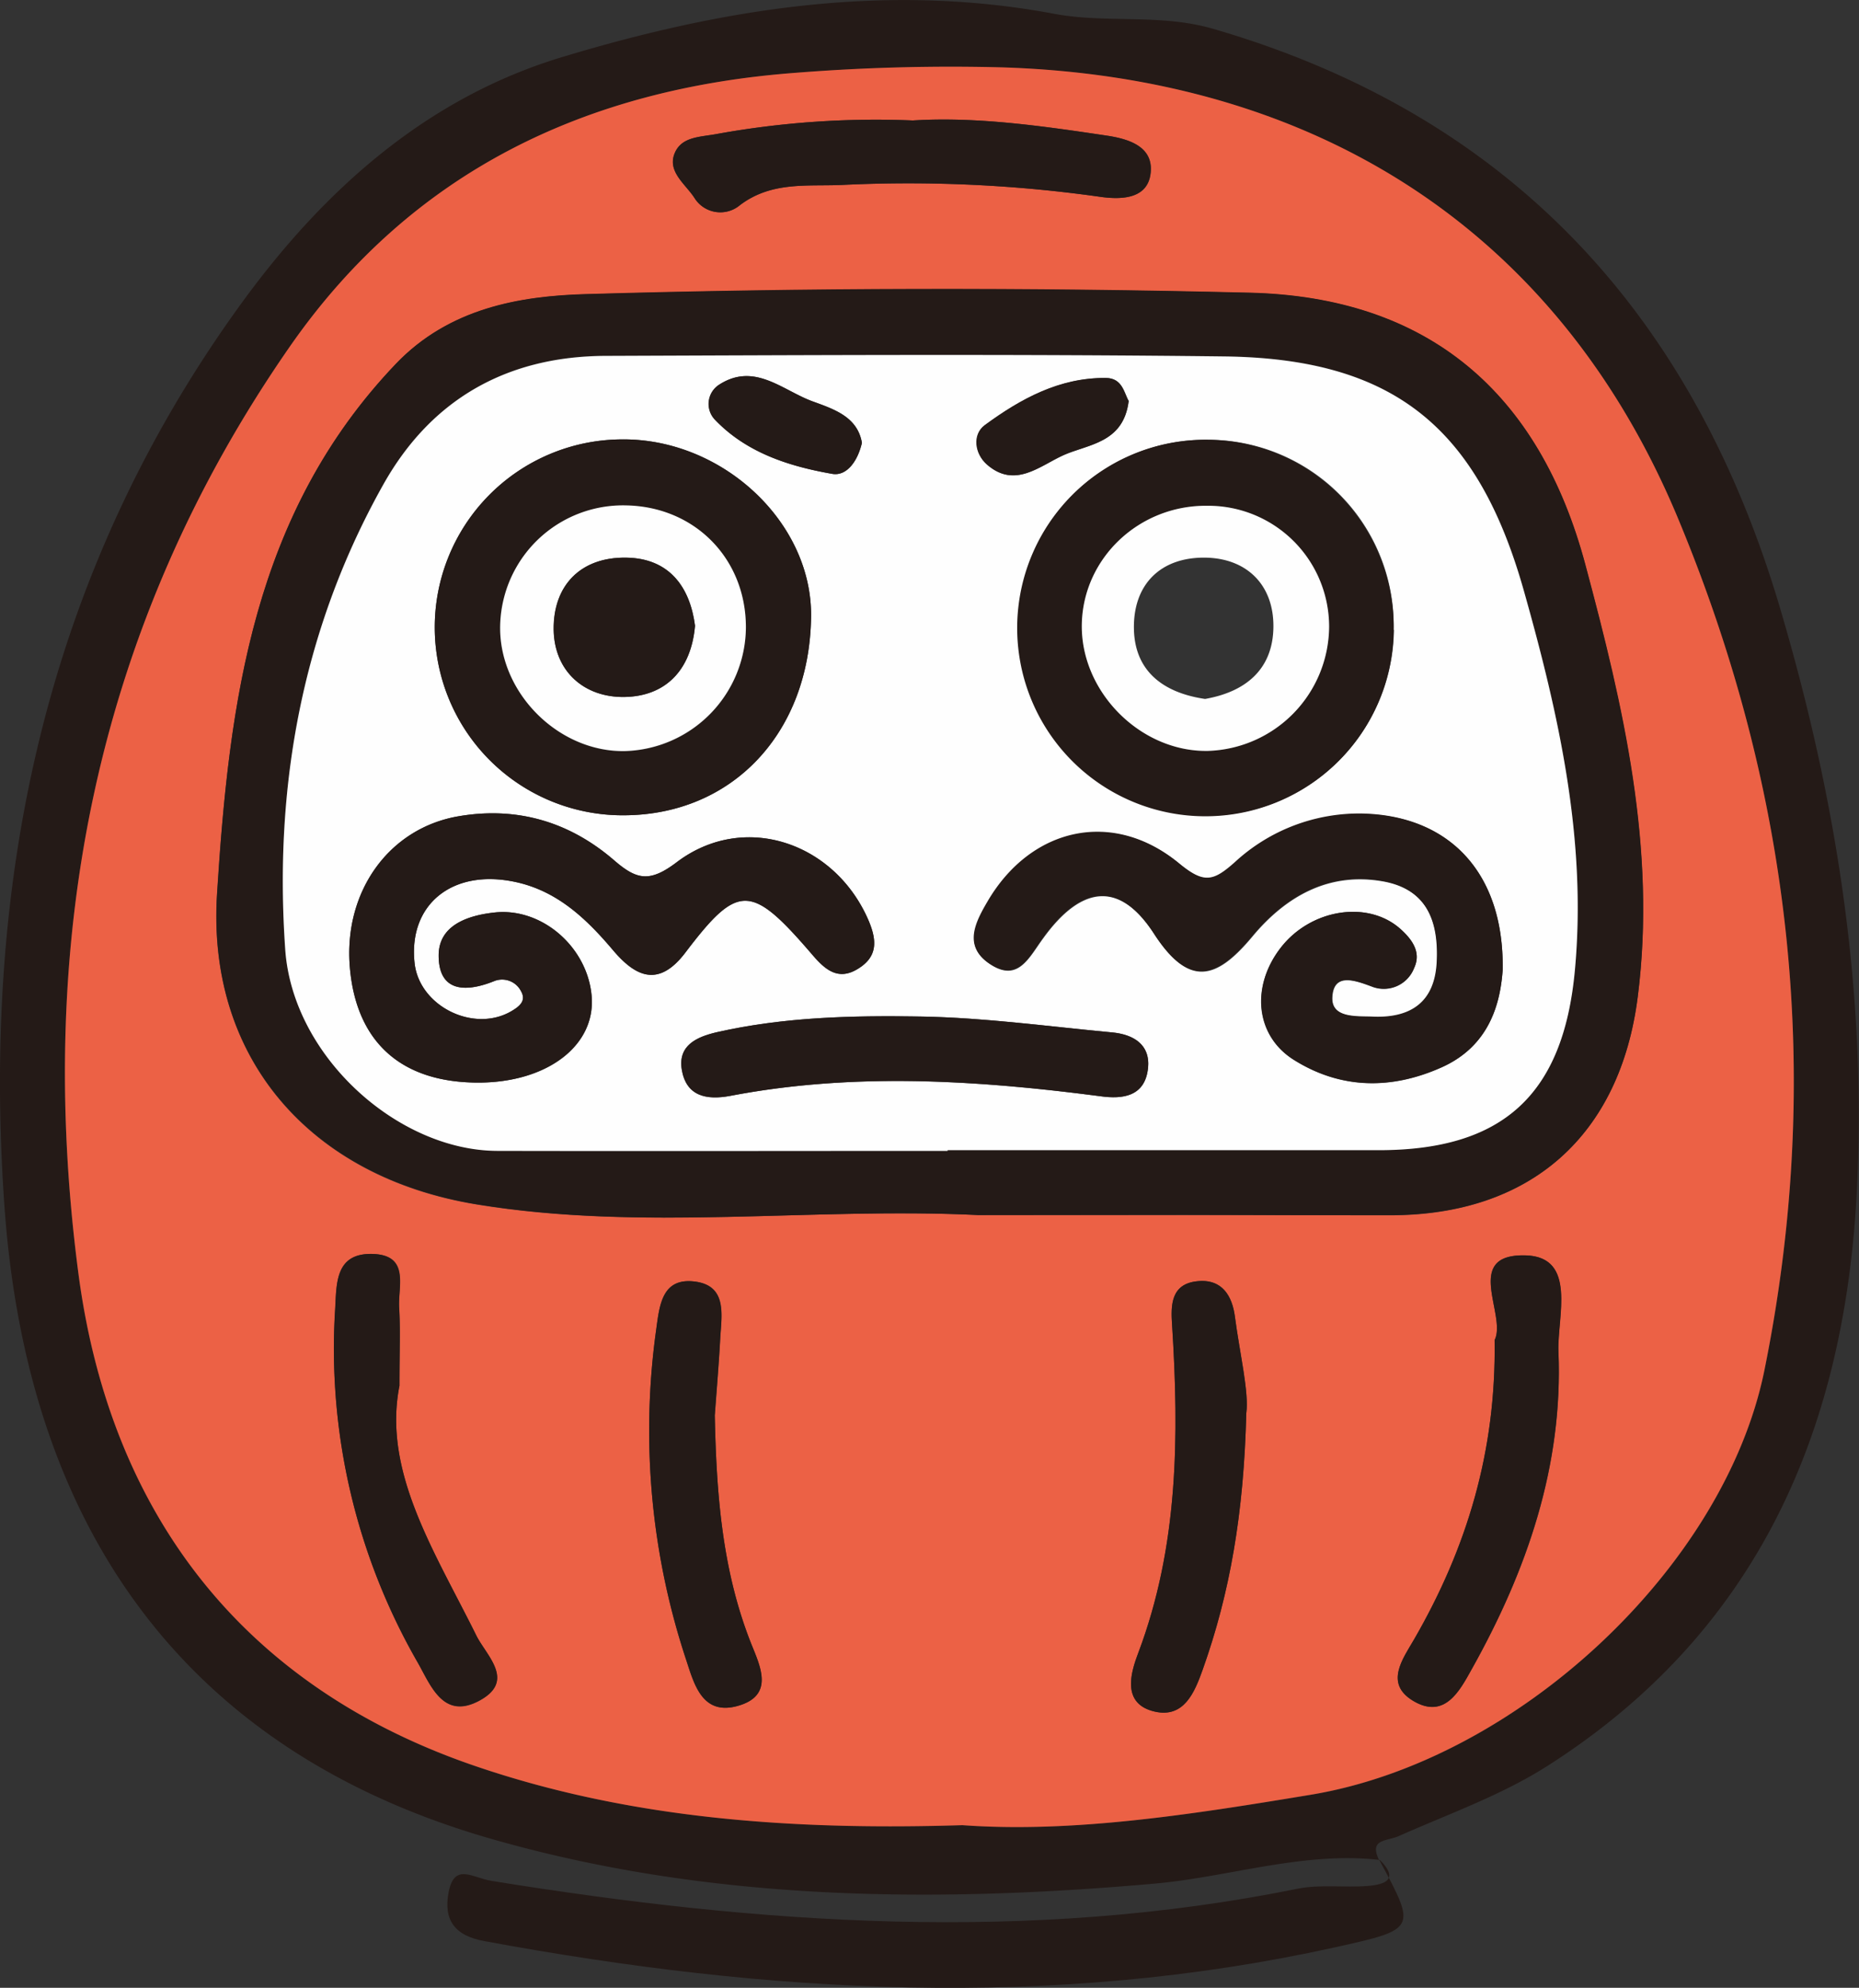 <svg id="Livello_4" data-name="Livello 4" xmlns="http://www.w3.org/2000/svg" viewBox="0 0 343.39 367.12"><rect x="0" y="0" width="343.39" height="367.12" fill="#333333" stroke="none"/><defs><style>.cls-1{fill:#241a17;}.cls-2{fill:#ec6145;}.cls-3{fill:#fefefe;}</style></defs><path class="cls-1" d="M798.65,453.71c-14.19-1.6-27.72,3.14-41.63,4.38-41.36,3.66-82.65,3.19-122.62-8.31-57.91-16.66-85.7-59-89.79-116.81-4.23-60,7.48-116.7,43.67-166.6,15.31-21.1,34.32-38.05,59.29-45.6,29.51-8.93,59.79-13.87,91-8,9.5,1.78,19.58-.07,29.3,2.76,55.06,16,88.76,53,104.73,107,10.43,35.25,16.12,71.25,14.15,108.19-2.35,44.28-18.66,81.16-57.2,105.68-8.45,5.38-18.15,8.8-27.37,12.9-2.24,1-5.66.47-3.57,4.59Zm-77.1-6.42c20.43,1.48,42.39-2,64.3-5.59,38.24-6.3,76.49-42.08,83.86-78.42,10.94-53.94,5.14-106.42-15.83-157-22.62-54.54-68.24-81.84-125-83.61a363.7,363.7,0,0,0-38.07,1c-38.64,2.87-70.95,18.15-93.5,50.59-35.88,51.64-47.07,109.52-39.07,170.9,5.78,44.39,30.21,76.5,73.31,91.22C659.83,446,689.69,448.25,721.55,447.29Z" transform="translate(-543.79 -110.21)"/><path class="cls-1" d="M798.65,453.87c6.82,12.63,6.82,12.64-8.34,16-52.43,11.57-104.72,8.52-157-1.16-5.63-1-7.61-4-6.66-9,1.07-5.55,4.33-2.72,7.93-2.13,49.53,8,99.15,11.53,148.89,1.45,4.18-.84,8.64-.17,12.94-.51,3.15-.25,5.93-1.16,2.25-4.82Z" transform="translate(-543.79 -110.21)"/><path class="cls-2" d="M721.55,447.29c-31.86,1-61.72-1.26-90-10.93-43.1-14.72-67.53-46.83-73.31-91.22-8-61.38,3.19-119.26,39.07-170.9,22.55-32.44,54.86-47.72,93.5-50.59a363.7,363.7,0,0,1,38.07-1c56.79,1.77,102.41,29.07,125,83.61,21,50.57,26.77,103,15.83,157-7.37,36.34-45.62,72.12-83.86,78.42C763.94,445.31,742,448.77,721.55,447.29Zm2.9-112.68h38.09c12.7,0,25.4.05,38.09.05,25.94,0,42.43-14.78,45.67-40.35,3.48-27.43-2.71-53.61-9.66-79.71-8.5-31.9-29.11-49.53-62.09-50.3q-61.26-1.44-122.58.26c-12.23.35-25.27,2.6-35.1,12.91-26.32,27.61-30.75,62.36-33,97.89-1.9,30.25,17.18,52.26,47.92,57.29S693.58,333.12,724.45,334.61Zm95.42,23.1c.32,20.56-5.16,38.45-14.85,55.23-2.1,3.64-5.53,8.16-.23,11.37,5.87,3.54,8.65-1.9,10.87-5.86,10.2-18.19,16.9-37.52,16-58.64-.26-6.37,3.44-17.43-6-17.75C813.84,341.67,822.19,353.11,819.87,357.71ZM712.41,132.46a164.87,164.87,0,0,0-36,2.46c-3.23.6-6.74.44-8,3.65-1.36,3.36,2,5.65,3.67,8.18a5.62,5.62,0,0,0,8.38,1.37c6-4.58,12.85-3.41,19.42-3.78a252.91,252.91,0,0,1,47.38,2.25c4,.53,8.82.28,9.12-4.81.26-4.49-4-5.9-8.07-6.51C736.17,133.44,724.06,131.73,712.41,132.46ZM774,371.19c.53-3.81-1.16-10.8-2.1-17.82-.49-3.74-2.3-7-6.86-6.55-5,.46-5,4.48-4.75,8,1.3,20.58,1.2,40.93-6.25,60.67-1.32,3.49-3.2,9.4,3.06,10.82,5.35,1.22,7.32-3.46,8.83-7.7C771,404.38,773.53,389.67,774,371.19Zm-98.16.33c.35-4.75.75-9.49,1-14.24.25-4.31,1.33-9.65-4.74-10.39s-6.48,4.38-7.09,8.86a134.57,134.57,0,0,0,5.53,61.05c1.43,4.33,2.9,10.21,9.34,8.51,7.16-1.9,4.24-7.53,2.59-11.7C677.13,400,676.12,385.87,675.82,371.52Zm-58.25-5.35c0-6.57.18-10.54-.06-14.48s2.06-9.71-4.92-9.9-6.63,5.52-6.9,10.2A116.22,116.22,0,0,0,621,417.36c2.43,4.28,4.75,10.57,11.4,6.92s1.22-8.3-.63-12C624.13,396.82,614.45,382.08,617.57,366.17Z" transform="translate(-543.79 -110.21)"/><path class="cls-1" d="M724.45,334.61c-30.87-1.49-61.94,3.07-92.64-2s-49.82-27-47.92-57.29c2.23-35.53,6.66-70.28,33-97.89,9.83-10.31,22.87-12.56,35.1-12.91q61.24-1.78,122.58-.26c33,.77,53.59,18.4,62.09,50.3,7,26.1,13.14,52.28,9.66,79.71-3.24,25.57-19.73,40.34-45.67,40.35-12.69,0-25.39,0-38.09-.05Zm-5.62-11.85v-.15h79.69c22.77,0,34-10.16,36.17-33.13,2.25-24.1-2.93-47.26-9.43-70.23C816.71,189,801.11,176.38,769.83,176c-38.05-.45-76.11-.24-114.16-.1-18.1.06-32.15,7.86-41.07,23.75-15,26.7-20.24,55.78-18.12,85.91,1.4,19.78,20.86,37.1,39.15,37.16C663.37,322.82,691.1,322.76,718.83,322.76Z" transform="translate(-543.79 -110.21)"/><path class="cls-1" d="M819.87,357.71c2.32-4.6-6-16,5.79-15.65,9.48.32,5.78,11.38,6,17.75.86,21.12-5.84,40.45-16,58.64-2.22,4-5,9.4-10.87,5.86-5.3-3.21-1.87-7.73.23-11.37C814.71,396.16,820.19,378.27,819.87,357.71Z" transform="translate(-543.79 -110.21)"/><path class="cls-1" d="M712.41,132.46c11.65-.73,23.76,1,35.87,2.81,4.05.61,8.33,2,8.07,6.51-.3,5.09-5.12,5.34-9.12,4.81a252.91,252.91,0,0,0-47.38-2.25c-6.57.37-13.41-.8-19.42,3.78a5.62,5.62,0,0,1-8.38-1.37c-1.63-2.53-5-4.82-3.67-8.18,1.3-3.21,4.81-3,8-3.65A164.87,164.87,0,0,1,712.41,132.46Z" transform="translate(-543.79 -110.21)"/><path class="cls-1" d="M774,371.19c-.45,18.48-3,33.19-8.07,47.43-1.51,4.24-3.48,8.92-8.83,7.7-6.26-1.42-4.38-7.33-3.06-10.82,7.45-19.74,7.55-40.09,6.25-60.67-.22-3.53-.26-7.55,4.75-8,4.56-.43,6.37,2.81,6.86,6.55C772.82,360.39,774.51,367.38,774,371.19Z" transform="translate(-543.79 -110.21)"/><path class="cls-1" d="M675.82,371.52c.3,14.35,1.31,28.51,6.67,42.09,1.65,4.17,4.57,9.8-2.59,11.7-6.44,1.7-7.91-4.18-9.34-8.51A134.57,134.57,0,0,1,665,355.75c.61-4.48,1.1-9.59,7.09-8.86s5,6.08,4.74,10.39C676.57,362,676.17,366.77,675.82,371.52Z" transform="translate(-543.79 -110.21)"/><path class="cls-1" d="M617.57,366.17c-3.12,15.91,6.56,30.65,14.2,46.07,1.85,3.74,7.33,8.37.63,12s-9-2.64-11.4-6.92A116.22,116.22,0,0,1,605.69,352c.27-4.68,0-10.39,6.9-10.2s4.69,6,4.92,9.9S617.57,359.6,617.57,366.17Z" transform="translate(-543.79 -110.21)"/><path class="cls-3" d="M718.83,322.76c-27.73,0-55.46.06-83.2,0-18.29-.06-37.75-17.38-39.15-37.16-2.12-30.13,3.13-59.21,18.12-85.91,8.92-15.89,23-23.69,41.07-23.75,38.05-.14,76.11-.35,114.16.1,31.28.36,46.88,13,55.43,43.23,6.5,23,11.68,46.13,9.43,70.23-2.15,23-13.4,33.12-36.17,33.13H718.83Zm102.53-33.41c.29-18.1-10-28.45-25.63-28.8a33.85,33.85,0,0,0-23.79,9c-4,3.5-5.66,4-10.27.2-12.23-10.08-27.33-6.65-35.31,6.9-2.29,3.89-4.61,8.25.17,11.53,5.31,3.65,7.34-1.14,10-4.73,7.14-9.85,14.18-10.46,20.47-.75,6.55,10.1,11.62,8.3,18.17.44,6.12-7.33,14-11.89,24-10.16,8.22,1.43,10.47,7.4,10.08,15s-5.09,10.37-11.84,10.07c-2.78-.13-7.69.34-7.5-3.63.21-4.58,4.09-3.18,7.25-2A6,6,0,0,0,805,289c1.34-2.86-.31-5.23-2.55-7.22-6-5.34-16.47-3.74-22.07,3.45s-4.72,16.26,2.4,20.73c8.65,5.44,18,5.53,27.22,1.42C818.9,303.43,820.92,295.56,821.36,289.35Zm-189.22,20.8c12.76,0,21.71-6.81,20.94-15.95s-9.19-16.41-17.92-15.46c-4.95.53-10.31,2.34-10.34,7.9,0,6.74,4.87,6.91,10.16,4.81a3.92,3.92,0,0,1,5.06,1.84c1,1.72-.21,2.74-1.73,3.64-7,4.12-17.07-.83-17.94-8.86-1.17-10.76,6.89-17.42,18.47-15,7.75,1.62,13.17,6.69,18.15,12.59,4,4.72,8.31,7.2,13.41.47,9.8-12.91,12.16-12.74,23.55.54,2.27,2.65,4.62,4.61,8.08,2.61,3.75-2.16,3.9-5.09,2.19-9.08-6.2-14.41-23-20.16-35.42-10.75-5,3.81-7.41,3.24-11.55-.33-8.19-7.08-17.85-10-28.71-8.16-12.9,2.18-21.35,13.95-20.12,28C609.63,302.72,617.94,310.14,632.14,310.15Zm169.08-83.63A34.3,34.3,0,0,0,767,191.43a34.72,34.72,0,1,0,34.27,35.09Zm-142.1,34.26c20-.1,34.23-15.24,34.49-36.68.22-17.46-16.43-33-35.11-32.74a34.71,34.71,0,0,0,.62,69.42ZM747,312.66c4.28.61,8.29,0,8.85-5.13.48-4.39-2.69-6.28-6.65-6.65-11.77-1.1-23.54-2.73-35.33-2.93-12.57-.21-25.24.08-37.64,2.89-3.76.85-7.21,2.45-6.5,6.88.79,4.89,4.45,5.73,9,4.87C701.43,308.25,724.19,309.71,747,312.66Zm5.32-128.36c-.88-1.49-1.16-4.24-4.17-4.27-8.58-.1-15.79,3.86-22.39,8.71-2.29,1.69-1.94,5.24.42,7.3,5.09,4.44,9.65.24,14-1.72C744.73,192.23,751.3,192.11,752.27,184.3ZM703,192c-.8-4.79-5.11-6.21-9-7.63-5.6-2-10.81-7.37-17.39-3.08a4.22,4.22,0,0,0-.84,6.31c5.83,6.18,13.7,8.71,21.75,10.12C700.15,198.21,702.2,195.44,703,192Z" transform="translate(-543.79 -110.21)"/><path class="cls-1" d="M821.36,289.35c-.44,6.21-2.46,14.08-11.35,18-9.27,4.11-18.57,4-27.22-1.42-7.12-4.47-7.93-13.62-2.4-20.73s16.06-8.79,22.07-3.45c2.24,2,3.89,4.36,2.55,7.22a6,6,0,0,1-7.93,3.36c-3.16-1.14-7-2.54-7.25,2-.19,4,4.72,3.5,7.5,3.63,6.75.3,11.46-2.42,11.84-10.07s-1.86-13.56-10.08-15c-10-1.73-17.85,2.83-24,10.16-6.55,7.86-11.62,9.66-18.17-.44-6.29-9.71-13.33-9.1-20.47.75-2.61,3.59-4.64,8.38-10,4.73-4.78-3.28-2.46-7.64-.17-11.53,8-13.55,23.08-17,35.31-6.9,4.61,3.8,6.32,3.3,10.27-.2a33.85,33.85,0,0,1,23.79-9C811.35,260.9,821.65,271.25,821.36,289.35Z" transform="translate(-543.79 -110.21)"/><path class="cls-1" d="M632.14,310.15c-14.2,0-22.51-7.43-23.72-21.2-1.23-14.05,7.22-25.82,20.12-28,10.86-1.84,20.52,1.08,28.71,8.16,4.14,3.57,6.5,4.14,11.55.33,12.45-9.41,29.22-3.66,35.42,10.75,1.71,4,1.56,6.92-2.19,9.08-3.46,2-5.81,0-8.08-2.61-11.39-13.28-13.75-13.45-23.55-.54-5.1,6.73-9.42,4.25-13.41-.47-5-5.9-10.4-11-18.15-12.59-11.58-2.41-19.64,4.25-18.47,15,.87,8,11,13,17.94,8.86,1.52-.9,2.68-1.92,1.73-3.64a3.92,3.92,0,0,0-5.06-1.84c-5.29,2.1-10.2,1.93-10.16-4.81,0-5.56,5.39-7.37,10.34-7.9,8.73-.95,17.17,6.46,17.92,15.46S644.9,310.16,632.14,310.15Z" transform="translate(-543.79 -110.21)"/><path class="cls-1" d="M801.22,226.52A34.77,34.77,0,1,1,767,191.43,34.6,34.6,0,0,1,801.22,226.52ZM789.3,226a22.33,22.33,0,0,0-22.53-22.38c-12.57-.12-22.91,9.66-23.15,21.87-.24,12.47,10.83,23.61,23.27,23.4A23.1,23.1,0,0,0,789.3,226Z" transform="translate(-543.79 -110.21)"/><path class="cls-1" d="M659.12,260.78a34.71,34.71,0,0,1-.62-69.42c18.68-.25,35.33,15.28,35.11,32.74C693.35,245.54,679.12,260.68,659.12,260.78Zm22.45-34.66c0-12.73-9.44-22.34-22.17-22.52a22.69,22.69,0,0,0-23.26,23c.25,12,11.08,22.56,23,22.37A23,23,0,0,0,681.57,226.12Z" transform="translate(-543.79 -110.21)"/><path class="cls-1" d="M747,312.66c-22.76-3-45.52-4.41-68.28-.07-4.54.86-8.2,0-9-4.87-.71-4.43,2.74-6,6.5-6.88,12.4-2.81,25.07-3.1,37.64-2.89,11.79.2,23.56,1.83,35.33,2.93,4,.37,7.13,2.26,6.65,6.65C755.24,312.69,751.23,313.27,747,312.66Z" transform="translate(-543.79 -110.21)"/><path class="cls-1" d="M752.27,184.3c-1,7.81-7.54,7.93-12.17,10-4.32,2-8.88,6.16-14,1.72-2.36-2.06-2.71-5.61-.42-7.3,6.6-4.85,13.81-8.81,22.39-8.71C751.11,180.06,751.39,182.81,752.27,184.3Z" transform="translate(-543.79 -110.21)"/><path class="cls-1" d="M703,192c-.79,3.43-2.84,6.2-5.53,5.72-8.05-1.41-15.92-3.94-21.75-10.12a4.22,4.22,0,0,1,.84-6.31c6.58-4.29,11.79,1.06,17.39,3.08C697.88,185.8,702.19,187.22,703,192Z" transform="translate(-543.79 -110.21)"/><path class="cls-3" d="M789.3,226a23.1,23.1,0,0,1-22.41,22.89c-12.44.21-23.51-10.93-23.27-23.4.24-12.21,10.58-22,23.15-21.87A22.33,22.33,0,0,1,789.3,226Zm-22.94,13.3c7.48-1.3,12.54-5.43,12.65-13.23s-4.89-12.74-12.52-12.87c-8.27-.14-13.48,4.92-13.24,13.35C753.48,234.37,758.91,238.2,766.36,239.29Z" transform="translate(-543.79 -110.21)"/><path class="cls-3" d="M681.57,226.12a23,23,0,0,1-22.39,22.8c-12,.19-22.79-10.33-23-22.37a22.69,22.69,0,0,1,23.26-23C672.13,203.78,681.6,213.39,681.57,226.12Zm-9.4-.33c-.93-7.24-4.81-12.48-12.69-12.59-8.39-.13-13.49,5.11-13.4,13.29.09,7.75,5.68,12.57,13.12,12.44S671.44,234.11,672.17,225.79Z" transform="translate(-543.79 -110.21)"/><path class="cls-1" d="M672.17,225.79c-.73,8.32-5.6,13-13,13.14s-13-4.69-13.12-12.44c-.09-8.18,5-13.42,13.4-13.29C667.36,213.31,671.24,218.55,672.17,225.79Z" transform="translate(-543.79 -110.21)"/></svg>